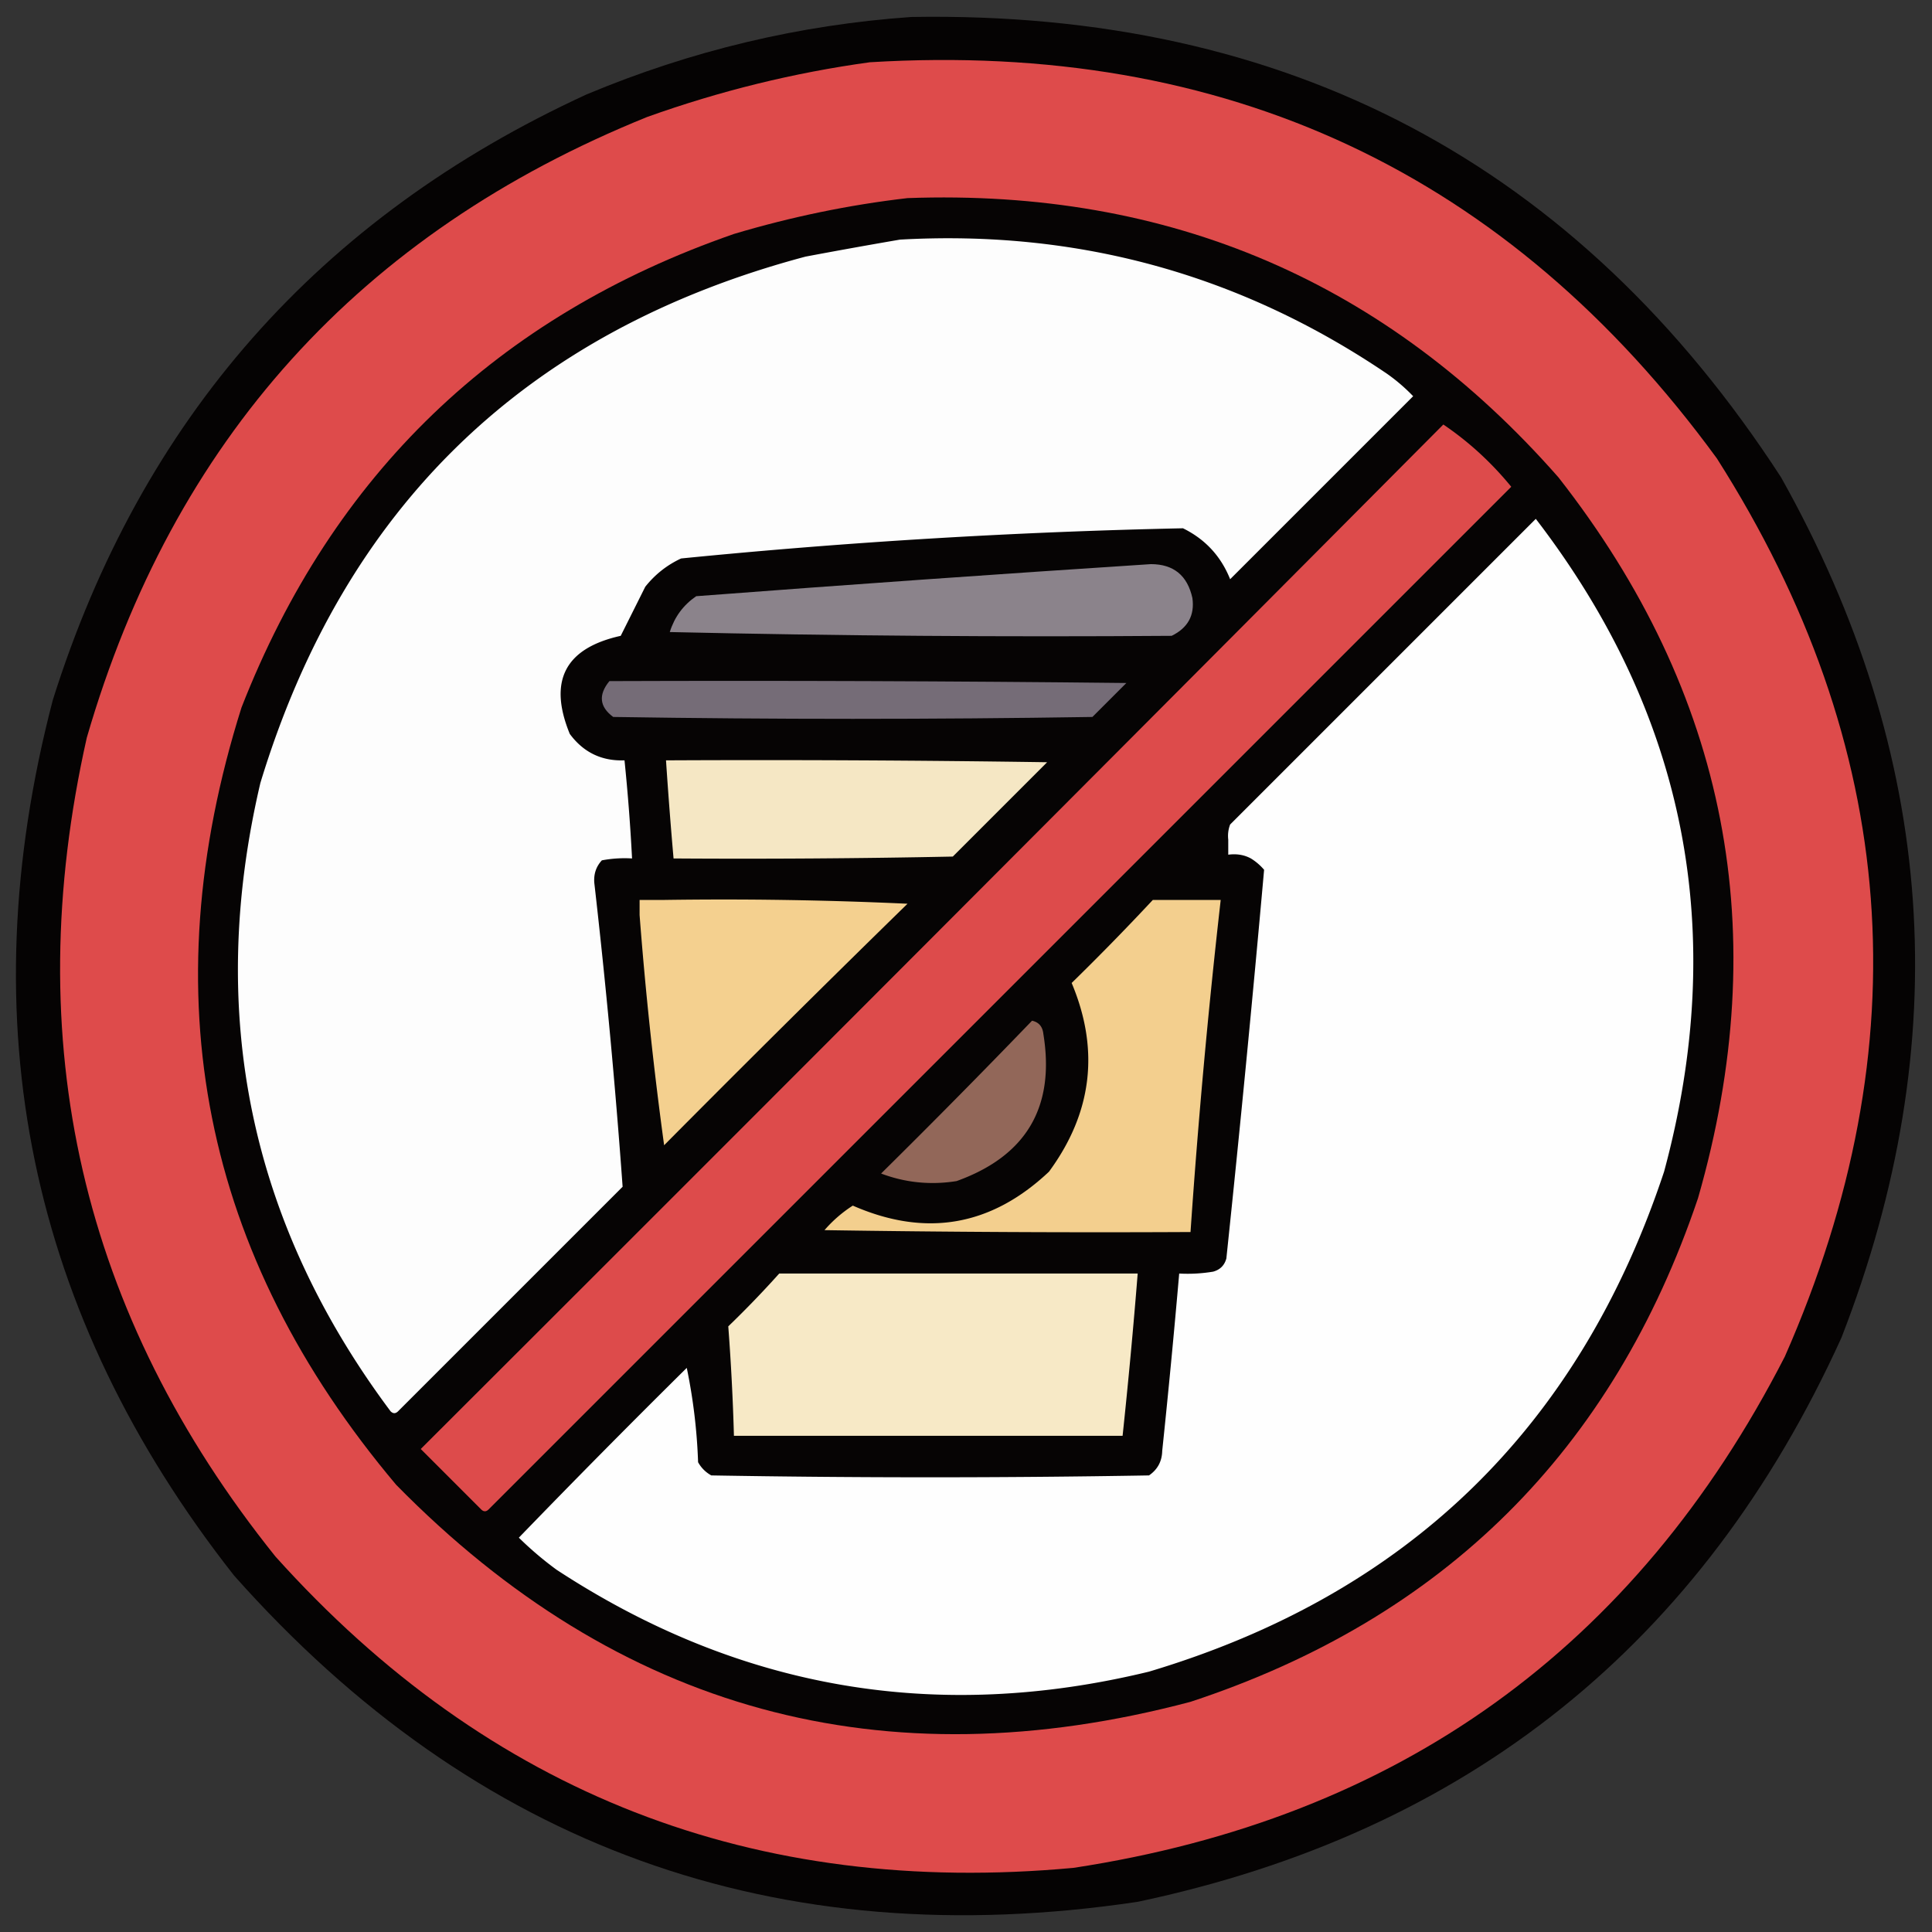 <svg xmlns="http://www.w3.org/2000/svg" width="512" height="512" style="shape-rendering:geometricPrecision;text-rendering:geometricPrecision;image-rendering:optimizeQuality;fill-rule:evenodd;clip-rule:evenodd"><rect width="100%" height="100%" fill="#333333" stroke="none"/><path style="opacity:.946" fill="#030000" d="M241.5 4.5q149.641-2.57 230.5 122 61.847 110.173 16 228Q432.684 476.292 301.5 504 157.848 525.46 62 417.5q-81.547-103.728-48-232Q49.133 73.866 155.5 25q41.51-17.38 86-20.5"/><path style="opacity:1" fill="#de4b4b" d="M230.5 16.5q141.558-8.58 224.5 105 72.55 114.076 18 238Q413.628 475.318 284.5 495 157.668 506.74 73 412.5q-77.162-96.168-50-217Q57.325 77.177 171.5 31q28.95-10.363 59-14.5"/><path style="opacity:1" fill="#060404" d="M240.5 52.5q104.173-3.765 172.5 74 67.228 85.784 37 191Q416.148 417.851 315.5 451 193.273 483.386 105 393.5q-77.116-91.504-41-206Q100.315 94.685 194.5 62q22.767-6.803 46-9.5"/><path style="opacity:1" fill="#fdfdfd" d="M238.5 63.5q70.683-3.96 129 35.5a47 47 0 0 1 7 6L326 153.5q-3.662-9.162-12.5-13.5a1711 1711 0 0 0-133 8q-5.612 2.607-9.5 7.5l-6.5 13q-22.146 4.916-13.5 26 5.434 7.342 14.5 7a512 512 0 0 1 2 26 32.5 32.5 0 0 0-8 .5q-2.292 2.472-2 6a1930 1930 0 0 1 7.5 80.5L105.5 374q-1 1-2 0Q47.54 299.05 69 207.5 102.435 97.565 213.5 68a1586 1586 0 0 1 25-4.5"/><path style="opacity:1" fill="#dd4b4b" d="M382.5 112.5q10.102 6.845 18 16.5l-271 271q-1 1-2 0l-16-16a103981 103981 0 0 0 271-271.5"/><path style="opacity:1" fill="#fefefe" d="M331.5 227.5q-2.647-1.442-6-1v-4a8.4 8.4 0 0 1 .5-4l81-81q59.722 77.783 34 173Q407.203 412.298 304.5 443q-84.456 20.506-157-27a90 90 0 0 1-10-8.5 2830 2830 0 0 1 44.5-45 148 148 0 0 1 3 25q1.25 2.25 3.5 3.5 58 1 116 0 3.401-2.337 3.5-6.5a2616 2616 0 0 0 4.5-47 41 41 0 0 0 9-.5q2.75-.75 3.5-3.5a6470 6470 0 0 0 10-103 14.7 14.7 0 0 0-3.5-3"/><path style="opacity:1" fill="#8b838b" d="M310.5 168.5q-66.754.498-133-1 1.86-5.976 7-9.5 60.228-4.582 120.5-8.5 9.026.013 11 9 .944 6.856-5.5 10"/><path style="opacity:1" fill="#756c77" d="M161.5 180.5q68.502-.25 137 .5l-9 9q-63.5 1-127 0-5.46-4.047-1-9.5"/><path style="opacity:1" fill="#f5e7c4" d="M176.5 201.5q50.502-.25 101 .5l-25 25q-36.996.75-74 .5a1201 1201 0 0 1-2-26"/><path style="opacity:1" fill="#f4d08f" d="M172.5 238.5h3q32.76-.496 65 1a5831 5831 0 0 0-64.5 64 1030 1030 0 0 1-6.5-61v-4z"/><path style="opacity:1" fill="#f3cf8e" d="M305.5 238.5h18a1962 1962 0 0 0-8 88q-48.502.25-97-.5a34.5 34.5 0 0 1 7.5-6.5q29.005 12.699 52-9 17.181-23.399 6-50a666 666 0 0 0 21.5-22"/><path style="opacity:1" fill="#926759" d="M273.5 270.5q2.69.576 3 3.5 4.73 29.037-23 39-10.327 1.647-20-2a2284 2284 0 0 0 40-40.5"/><path style="opacity:1" fill="#f7e9c6" d="M206.5 337.5h95a1649 1649 0 0 1-4 43h-103a606 606 0 0 0-1.5-29 266 266 0 0 0 13.5-14"/></svg>
